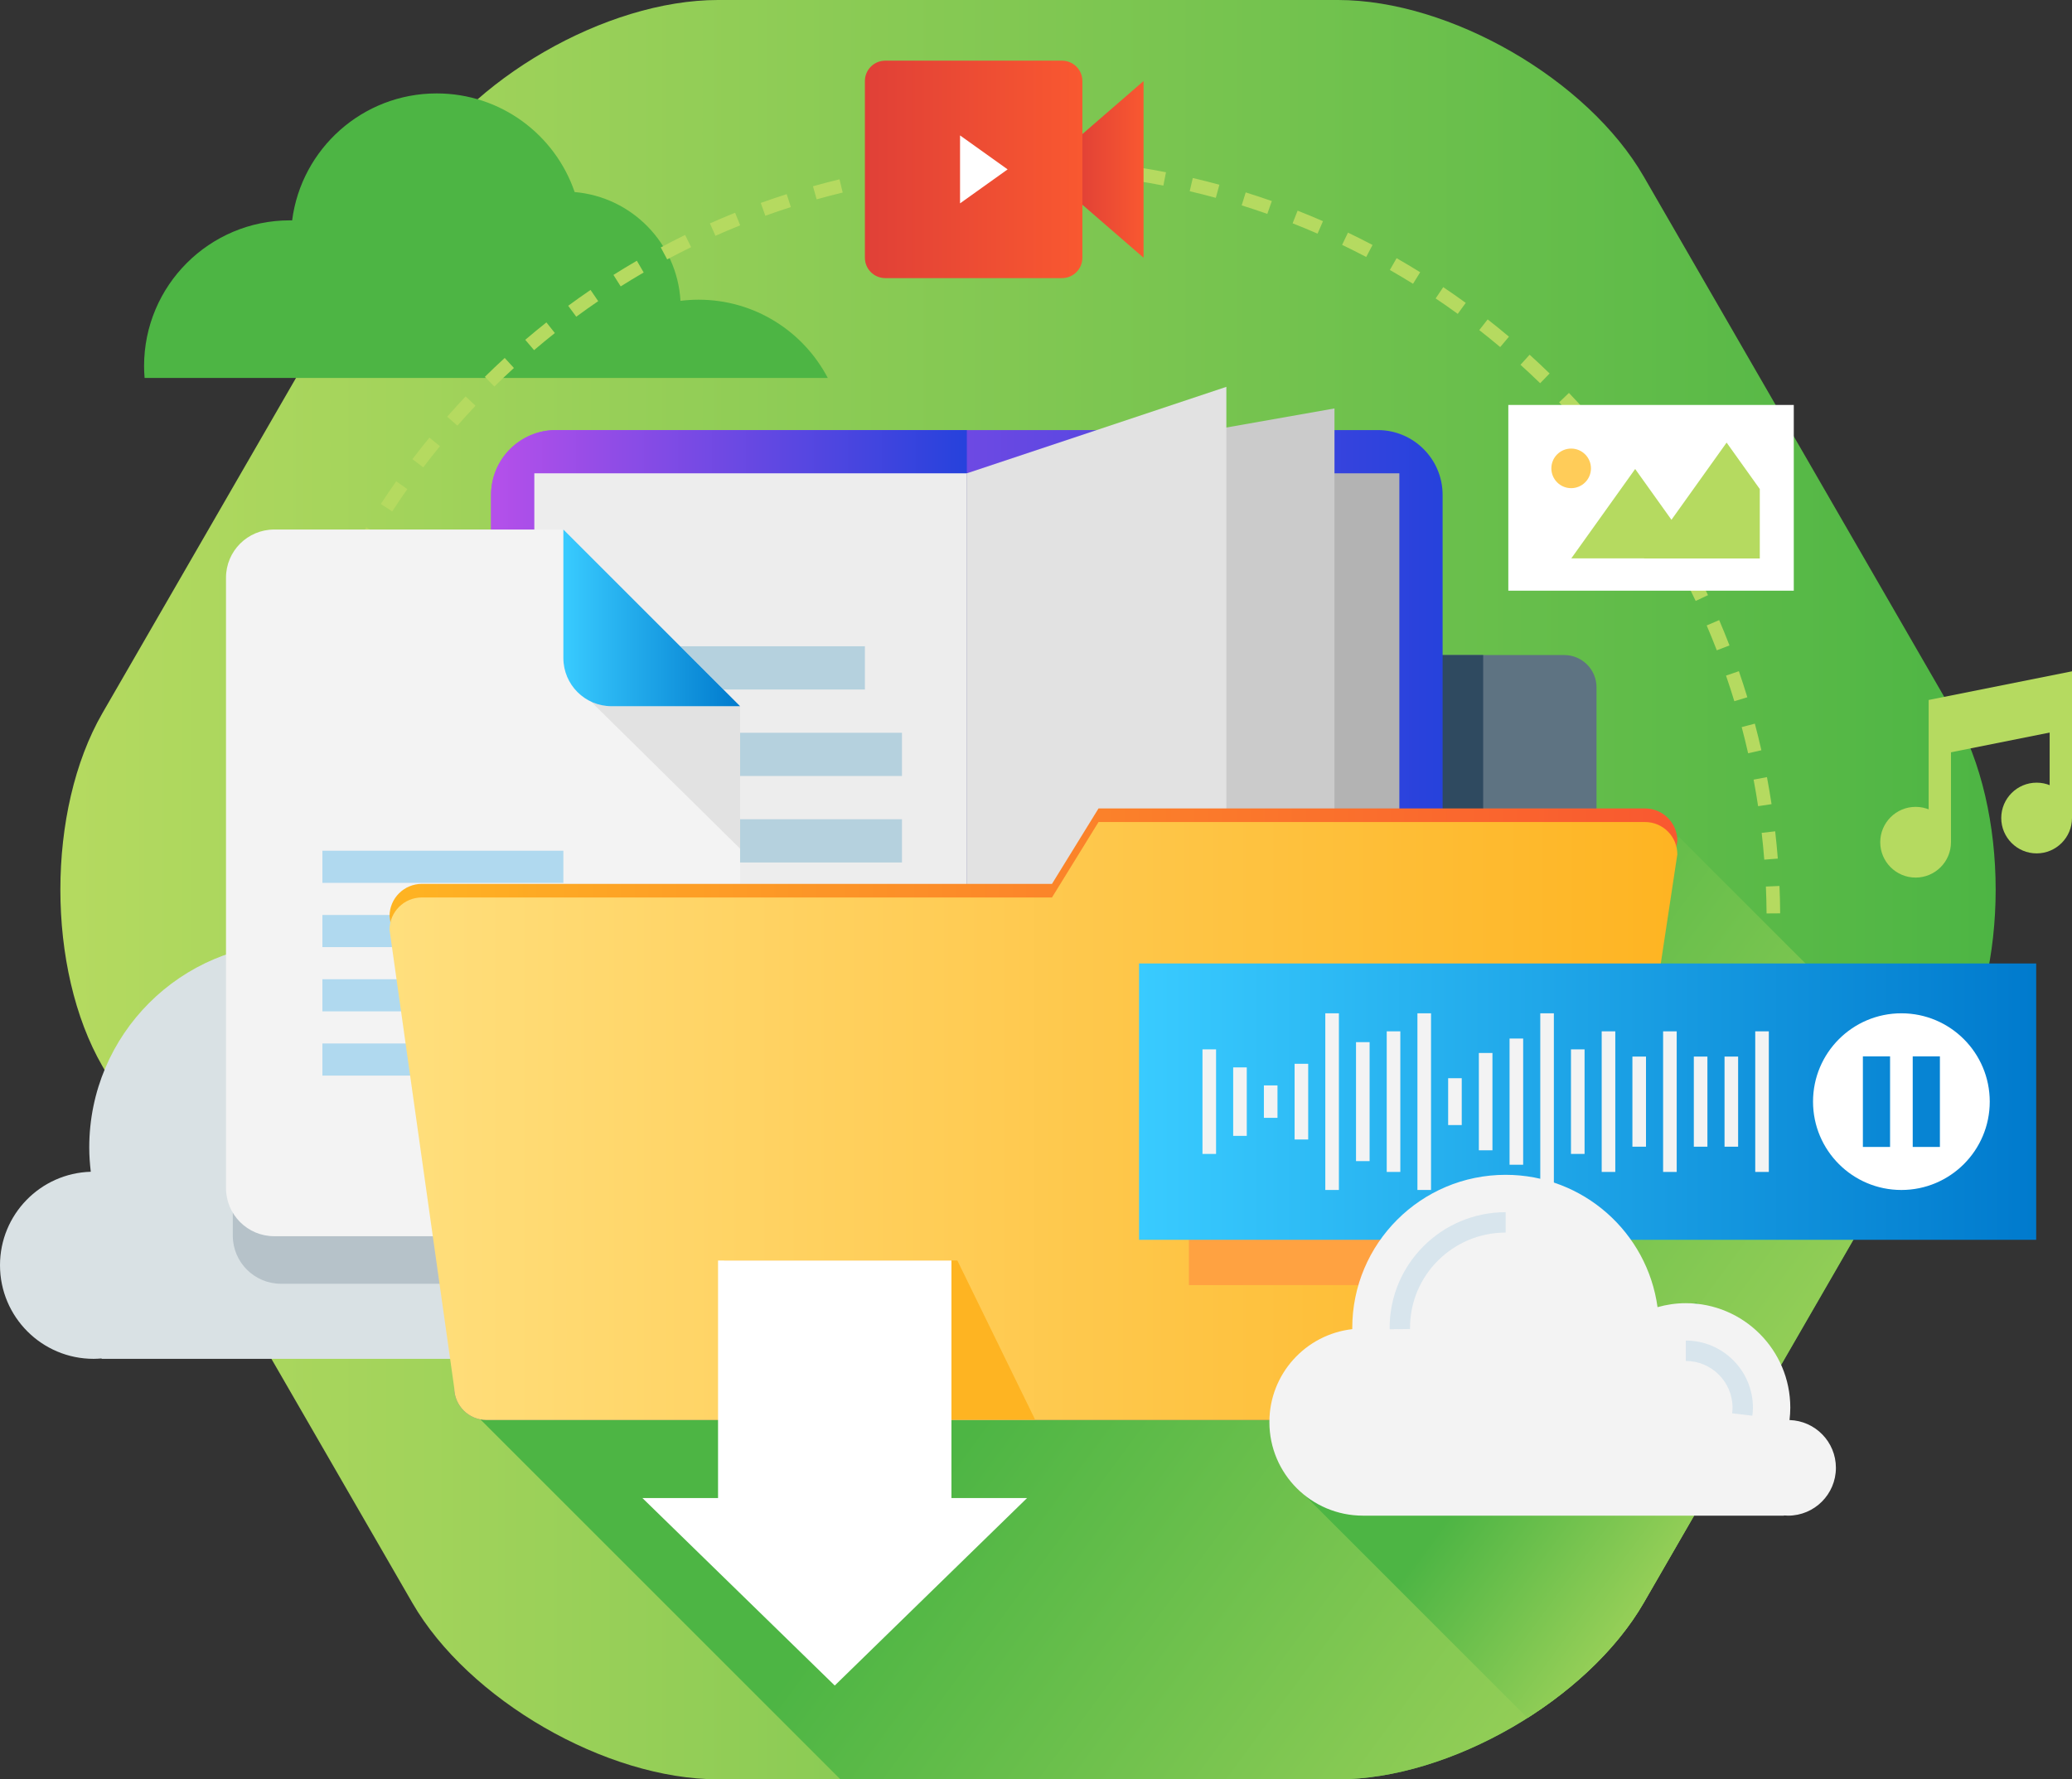 <?xml version="1.0" encoding="utf-8"?>
<!-- Generator: Adobe Illustrator 16.0.0, SVG Export Plug-In . SVG Version: 6.00 Build 0)  -->
<!DOCTYPE svg PUBLIC "-//W3C//DTD SVG 1.1//EN" "http://www.w3.org/Graphics/SVG/1.1/DTD/svg11.dtd">
<svg version="1.1" id="Layer_4" xmlns="http://www.w3.org/2000/svg" xmlns:xlink="http://www.w3.org/1999/xlink" x="0px" y="0px"
	 width="304.853px" height="261.855px" viewBox="0 0 304.853 261.855" enable-background="new 0 0 304.853 261.855"
	 xml:space="preserve">
<rect x="0" y="0" width="304.853" height="261.855" fill="#333333" stroke="none"/>
<g>
	<linearGradient id="SVGID_1_" gradientUnits="userSpaceOnUse" x1="8.882" y1="130.928" x2="293.621" y2="130.928">
		<stop  offset="0" style="stop-color:#B5DA60"/>
		<stop  offset="1" style="stop-color:#4DB544"/>
	</linearGradient>
	<path fill="url(#SVGID_1_)" d="M105.661,261.855c-16.5,0-36.75-11.691-45-25.98l-45.591-78.966c-8.25-14.29-8.25-37.672,0-51.962
		l45.591-78.966c8.25-14.29,28.5-25.981,45-25.981h91.182c16.5,0,36.75,11.691,45,25.981l45.591,78.966
		c8.25,14.29,8.25,37.672,0,51.962l-45.591,78.966c-8.25,14.289-28.5,25.98-45,25.98H105.661z"/>
	<path fill="#4DB544" d="M21.274,55.618c-0.046-0.574-0.077-1.152-0.077-1.737c0-11.848,9.604-21.453,21.453-21.453
		c0.111,0,0.22,0.006,0.331,0.008C44.338,21.895,53.34,13.748,64.25,13.748c9.42,0,17.415,6.073,20.299,14.516
		c8.413,0.72,15.082,7.534,15.57,16.011c0.873-0.108,1.759-0.17,2.66-0.17c8.261,0,15.426,4.671,19.011,11.514H21.274z"/>
	<linearGradient id="SVGID_2_" gradientUnits="userSpaceOnUse" x1="166.127" y1="178.368" x2="276.127" y2="259.368">
		<stop  offset="0" style="stop-color:#4DB544"/>
		<stop  offset="1" style="stop-color:#B5DA60"/>
	</linearGradient>
	<path fill="url(#SVGID_2_)" d="M284.992,161.139l-37.976-37.976l-177.791,84.27l54.423,54.423h73.194c16.5,0,36.75-11.691,45-25.98
		L284.992,161.139z"/>
	<linearGradient id="SVGID_3_" gradientUnits="userSpaceOnUse" x1="221.91" y1="211.017" x2="257.714" y2="237.382">
		<stop  offset="0" style="stop-color:#4DB544"/>
		<stop  offset="1" style="stop-color:#B5DA60"/>
	</linearGradient>
	<path fill="url(#SVGID_3_)" d="M191.226,219.313l33.51,33.511c7.185-4.559,13.375-10.486,17.106-16.949l19.014-32.932
		l-11.285-11.285L191.226,219.313z"/>
	<g>
		<path fill="#D9E1E4" d="M13.357,172.442c-0.138-1.174-0.226-2.354-0.226-3.564c0-16.618,13.47-30.093,30.092-30.093
			c2.818,0,5.542,0.414,8.133,1.143c2.949-21.518,21.394-38.109,43.734-38.109c24.389,0,44.16,19.773,44.16,44.15
			c0,0.1-0.003,0.194-0.003,0.292c13.43,1.533,23.863,12.925,23.863,26.765c0,14.885-12.062,26.949-26.945,26.949H90.814H77.547
			H65.666H39.243H14.96c-0.006-0.018-0.014-0.038-0.021-0.058c-0.387,0.031-0.771,0.058-1.164,0.058
			C6.167,199.975,0,193.808,0,186.196C0,178.729,5.942,172.66,13.357,172.442z"/>
	</g>
	<path fill="#B6C2C9" d="M109.888,181.837v-70.909L97.786,98.825c-22.203,0.151-40.494,16.683-43.43,38.103
		c-2.591-0.729-5.314-1.143-8.133-1.143c-4.256,0-8.302,0.888-11.972,2.481v43.57c0,3.917,3.176,7.091,7.092,7.091h61.454
		C106.713,188.928,109.888,185.754,109.888,181.837z"/>
	<g>
		<path fill="#B5DA60" d="M39.918,135.261h-2c0-1.339,0.024-2.696,0.071-4.033l1.999,0.07
			C39.942,132.612,39.918,133.945,39.918,135.261z M259.915,134.428c-0.009-1.317-0.043-2.649-0.099-3.959l1.998-0.086
			c0.058,1.333,0.091,2.689,0.101,4.03L259.915,134.428z M40.199,127.341l-1.995-0.142c0.095-1.338,0.216-2.69,0.358-4.019
			l1.989,0.213C40.411,124.699,40.292,126.027,40.199,127.341z M259.576,126.513c-0.104-1.313-0.232-2.64-0.382-3.944l1.987-0.229
			c0.152,1.328,0.283,2.678,0.388,4.015L259.576,126.513z M41.044,119.463l-1.979-0.285c0.191-1.327,0.408-2.667,0.646-3.982
			l1.968,0.355C41.446,116.843,41.232,118.159,41.044,119.463z M258.671,118.641c-0.197-1.299-0.42-2.614-0.664-3.906l1.965-0.371
			c0.249,1.316,0.477,2.655,0.677,3.978L258.671,118.641z M42.455,111.666l-1.954-0.427c0.286-1.306,0.599-2.627,0.933-3.925
			l1.937,0.497C43.043,109.086,42.735,110.383,42.455,111.666z M257.202,110.855c-0.291-1.284-0.609-2.578-0.945-3.849l1.933-0.512
			c0.343,1.293,0.667,2.611,0.963,3.918L257.202,110.855z M44.426,103.991l-1.918-0.567c0.379-1.279,0.788-2.573,1.215-3.848
			l1.896,0.636C45.2,101.463,44.798,102.735,44.426,103.991z M255.172,103.195c-0.384-1.26-0.795-2.528-1.223-3.769l1.892-0.651
			c0.435,1.264,0.854,2.556,1.244,3.838L255.172,103.195z M46.954,96.469l-1.872-0.705c0.473-1.254,0.976-2.519,1.496-3.759
			l1.845,0.772C47.912,93.996,47.417,95.237,46.954,96.469z M252.591,95.704c-0.472-1.224-0.972-2.456-1.487-3.66l1.839-0.786
			c0.524,1.226,1.034,2.48,1.515,3.727L252.591,95.704z M50.023,89.143l-1.815-0.84c0.565-1.223,1.159-2.447,1.764-3.638
			l1.783,0.905C51.161,86.74,50.579,87.942,50.023,89.143z M249.485,88.438c-0.557-1.183-1.146-2.375-1.749-3.545l1.777-0.917
			c0.615,1.191,1.214,2.406,1.781,3.611L249.485,88.438z M53.614,82.063l-1.749-0.969c0.649-1.172,1.329-2.35,2.021-3.5l1.714,1.031
			C54.919,79.755,54.251,80.911,53.614,82.063z M245.86,81.412c-0.644-1.144-1.317-2.292-2.002-3.412l1.707-1.043
			c0.697,1.141,1.383,2.31,2.038,3.475L245.86,81.412z M57.706,75.263l-1.675-1.092c0.733-1.125,1.496-2.249,2.266-3.343
			l1.635,1.152C59.174,73.055,58.425,74.159,57.706,75.263z M241.735,74.66c-0.723-1.093-1.478-2.191-2.242-3.262l1.627-1.162
			c0.779,1.091,1.547,2.208,2.283,3.321L241.735,74.66z M62.274,68.78l-1.593-1.21c0.809-1.064,1.649-2.131,2.5-3.17l1.548,1.267
			C63.894,66.687,63.068,67.734,62.274,68.78z M237.134,68.218c-0.804-1.043-1.635-2.084-2.472-3.094l1.54-1.276
			c0.852,1.028,1.699,2.088,2.516,3.15L237.134,68.218z M67.293,62.642l-1.502-1.32c0.885-1.006,1.799-2.009,2.719-2.982
			l1.454,1.374C69.061,60.669,68.162,61.655,67.293,62.642z M232.081,62.12c-0.871-0.979-1.775-1.958-2.688-2.911l1.445-1.383
			c0.929,0.97,1.85,1.967,2.736,2.963L232.081,62.12z M72.738,56.882l-1.403-1.425c0.951-0.937,1.935-1.872,2.924-2.779l1.352,1.475
			C74.639,55.043,73.672,55.962,72.738,56.882z M226.602,56.396c-0.939-0.914-1.912-1.826-2.891-2.711l1.342-1.483
			c0.997,0.902,1.987,1.831,2.943,2.761L226.602,56.396z M78.578,51.529l-1.298-1.521c1.016-0.866,2.063-1.728,3.114-2.562
			l1.243,1.567C80.605,49.832,79.576,50.678,78.578,51.529z M220.725,51.077c-1.008-0.849-2.044-1.689-3.078-2.499l1.232-1.575
			c1.053,0.824,2.107,1.68,3.134,2.544L220.725,51.077z M84.784,46.609l-1.186-1.61c1.079-0.795,2.186-1.579,3.289-2.331
			l1.126,1.652C86.93,45.059,85.843,45.829,84.784,46.609z M214.48,46.19c-1.067-0.774-2.161-1.539-3.251-2.272l1.116-1.659
			c1.11,0.746,2.224,1.524,3.31,2.313L214.48,46.19z M91.322,42.149l-1.067-1.691c1.137-0.717,2.296-1.419,3.445-2.087l1.005,1.729
			C93.577,40.755,92.438,41.445,91.322,42.149z M207.897,41.763c-1.118-0.694-2.264-1.378-3.407-2.033l0.993-1.735
			c1.164,0.666,2.332,1.363,3.47,2.07L207.897,41.763z M98.161,38.173l-0.942-1.764c1.176-0.628,2.382-1.245,3.585-1.833
			l0.878,1.797C100.5,36.951,99.316,37.557,98.161,38.173z M201.01,37.82c-1.164-0.612-2.357-1.211-3.547-1.783l0.865-1.803
			c1.212,0.582,2.428,1.192,3.612,1.815L201.01,37.82z M105.263,34.702l-0.812-1.827c1.217-0.542,2.464-1.069,3.705-1.568
			l0.746,1.855C107.683,33.652,106.458,34.17,105.263,34.702z M193.852,34.384c-1.217-0.53-2.452-1.042-3.669-1.521l0.732-1.861
			c1.24,0.488,2.497,1.009,3.736,1.549L193.852,34.384z M112.605,31.75l-0.679-1.882c1.253-0.451,2.538-0.889,3.82-1.299l0.61,1.904
			C115.097,30.877,113.834,31.307,112.605,31.75z M186.459,31.475c-1.24-0.437-2.509-0.858-3.772-1.251l0.595-1.909
			c1.287,0.401,2.579,0.83,3.842,1.274L186.459,31.475z M120.151,29.336l-0.539-1.926c1.298-0.364,2.611-0.707,3.904-1.019
			l0.469,1.944C122.716,28.642,121.426,28.979,120.151,29.336z M178.882,29.114c-1.259-0.343-2.552-0.67-3.841-0.972l0.455-1.947
			c1.312,0.307,2.629,0.64,3.912,0.989L178.882,29.114z M127.853,27.474l-0.399-1.96c1.307-0.266,2.642-0.513,3.967-0.733
			l0.328,1.973C130.448,26.97,129.137,27.213,127.853,27.474z M171.167,27.311c-1.29-0.252-2.603-0.485-3.902-0.69l0.312-1.976
			c1.323,0.209,2.66,0.446,3.974,0.703L171.167,27.311z M135.669,26.175l-0.256-1.983c1.332-0.172,2.681-0.322,4.01-0.445
			l0.185,1.991C138.303,25.858,136.978,26.006,135.669,26.175z M163.34,26.072c-1.3-0.158-2.626-0.295-3.941-0.408l0.17-1.993
			c1.339,0.115,2.689,0.254,4.013,0.416L163.34,26.072z M143.56,25.442l-0.114-1.997c1.336-0.076,2.692-0.129,4.032-0.158l0.042,2
			C146.205,25.315,144.872,25.367,143.56,25.442z M155.445,25.397c-1.317-0.065-2.65-0.107-3.961-0.125l0.028-2
			c1.334,0.019,2.691,0.062,4.032,0.127L155.445,25.397z"/>
	</g>
	<g>
		<linearGradient id="SVGID_4_" gradientUnits="userSpaceOnUse" x1="158.251" y1="24.928" x2="168.251" y2="24.928">
			<stop  offset="0" style="stop-color:#E04037"/>
			<stop  offset="1" style="stop-color:#F95830"/>
		</linearGradient>
		<polygon fill="url(#SVGID_4_)" points="158.251,20.594 158.251,29.26 168.251,37.928 168.251,11.928 		"/>
		<linearGradient id="SVGID_5_" gradientUnits="userSpaceOnUse" x1="127.251" y1="24.928" x2="159.251" y2="24.928">
			<stop  offset="0" style="stop-color:#E04037"/>
			<stop  offset="1" style="stop-color:#F95830"/>
		</linearGradient>
		<path fill="url(#SVGID_5_)" d="M159.251,37.928c0,1.656-1.343,3-3,3h-26c-1.656,0-3-1.344-3-3v-26c0-1.658,1.344-3,3-3h26
			c1.657,0,3,1.342,3,3V37.928z"/>
		<polygon fill="#FFFFFF" points="141.251,19.928 141.251,29.928 148.251,24.928 		"/>
	</g>
	<path fill="#5E7382" d="M234.895,204.217c0,2.629-2.127,4.758-4.756,4.758H71.586c-2.629,0-4.76-2.129-4.76-4.758v-103.06
		c0-2.629,2.131-4.757,4.76-4.757h158.553c2.629,0,4.756,2.128,4.756,4.757V204.217z"/>
	<path fill="#2F4A60" d="M142.584,96.4v42.77c0,3.917,3.176,7.091,7.092,7.091h61.454c3.916,0,7.091-3.174,7.091-7.091V96.4H142.584
		z"/>
	<g>
		<linearGradient id="SVGID_6_" gradientUnits="userSpaceOnUse" x1="72.251" y1="114.2" x2="212.251" y2="114.2">
			<stop  offset="0" style="stop-color:#B550EA"/>
			<stop  offset="1" style="stop-color:#2642DC"/>
		</linearGradient>
		<path fill="url(#SVGID_6_)" d="M81.796,165.109c-5.271,0-9.545-4.272-9.545-9.545V72.837c0-5.273,4.273-9.545,9.545-9.545h120.909
			c5.271,0,9.546,4.272,9.546,9.545v82.728c0,5.272-4.274,9.545-9.546,9.545H81.796z"/>
		<linearGradient id="SVGID_7_" gradientUnits="userSpaceOnUse" x1="72.251" y1="114.2" x2="142.251" y2="114.2">
			<stop  offset="0" style="stop-color:#B550EA"/>
			<stop  offset="1" style="stop-color:#2642DC"/>
		</linearGradient>
		<path fill="url(#SVGID_7_)" d="M142.251,63.292H81.796c-5.271,0-9.545,4.272-9.545,9.545v82.728c0,5.272,4.273,9.545,9.545,9.545
			h60.455V63.292z"/>
		<rect x="78.615" y="69.655" fill="#EDEDED" width="63.637" height="89.091"/>
		<rect x="142.251" y="69.655" fill="#B3B3B3" width="63.636" height="89.091"/>
		<polygon fill="#CBCBCB" points="196.342,168.291 142.251,158.746 142.251,69.655 196.342,60.109 		"/>
		<polygon fill="#E2E2E2" points="180.433,171.473 142.251,158.746 142.251,69.655 180.433,56.928 		"/>
		<g>
			<rect x="88.161" y="107.837" fill="#B5D1DE" width="44.545" height="6.363"/>
			<rect x="88.161" y="120.564" fill="#B5D1DE" width="44.545" height="6.364"/>
			<rect x="88.161" y="133.292" fill="#B5D1DE" width="44.545" height="6.364"/>
			<rect x="88.161" y="95.109" fill="#B5D1DE" width="39.091" height="6.364"/>
		</g>
	</g>
	<g>
		<path fill="#F3F3F3" d="M108.888,174.837c0,3.917-3.175,7.091-7.091,7.091H40.343c-3.916,0-7.092-3.174-7.092-7.091V85.019
			c0-3.917,3.176-7.091,7.092-7.091h42.545l26,26V174.837z"/>
		<polygon fill="#E2E2E2" points="85.251,101.564 108.888,124.891 108.888,103.928 106.525,101.564 		"/>
		<linearGradient id="SVGID_8_" gradientUnits="userSpaceOnUse" x1="82.888" y1="90.928" x2="108.888" y2="90.928">
			<stop  offset="0" style="stop-color:#39CBFF"/>
			<stop  offset="1" style="stop-color:#007ACD"/>
		</linearGradient>
		<path fill="url(#SVGID_8_)" d="M82.888,77.928v18.909c0,3.917,3.175,7.091,7.091,7.091h18.909L82.888,77.928z"/>
		<rect x="47.434" y="134.655" fill="#B0D9EF" width="47.272" height="4.727"/>
		<rect x="47.434" y="144.109" fill="#B0D9EF" width="47.272" height="4.728"/>
		<rect x="47.434" y="153.564" fill="#B0D9EF" width="47.272" height="4.727"/>
		<rect x="47.434" y="125.2" fill="#B0D9EF" width="35.454" height="4.728"/>
	</g>
	<g>
		<g>
			<polygon fill="#B5DA60" points="287.047,123.945 283.761,123.945 283.761,103.013 304.853,98.794 304.853,120.384 
				301.565,120.384 301.565,102.805 287.047,105.707 			"/>
		</g>
		<g>
			<polygon fill="#B5DA60" points="286.091,110.903 285.446,105.489 303.251,101.928 303.896,107.342 			"/>
		</g>
		<g>
			<circle fill="#B5DA60" cx="281.843" cy="123.945" r="3.561"/>
			<path fill="#B5DA60" d="M281.843,129.15c-2.87,0-5.204-2.334-5.204-5.205c0-2.87,2.334-5.203,5.204-5.203
				s5.204,2.333,5.204,5.203C287.047,126.816,284.712,129.15,281.843,129.15z M281.843,122.029c-1.057,0-1.918,0.86-1.918,1.916
				c0,1.058,0.861,1.919,1.918,1.919s1.918-0.861,1.918-1.919C283.761,122.889,282.9,122.029,281.843,122.029z"/>
		</g>
		<g>
			<circle fill="#B5DA60" cx="299.647" cy="120.384" r="3.561"/>
			<path fill="#B5DA60" d="M299.647,125.589c-2.87,0-5.204-2.335-5.204-5.205c0-2.868,2.334-5.204,5.204-5.204
				s5.205,2.335,5.205,5.204C304.853,123.254,302.517,125.589,299.647,125.589z M299.647,118.468c-1.057,0-1.917,0.86-1.917,1.916
				c0,1.058,0.861,1.919,1.917,1.919c1.058,0,1.917-0.861,1.917-1.919C301.565,119.328,300.705,118.468,299.647,118.468z"/>
		</g>
	</g>
	<rect x="221.918" y="59.595" fill="#FFFFFF" width="42" height="27.333"/>
	<linearGradient id="SVGID_9_" gradientUnits="userSpaceOnUse" x1="57.312" y1="162.975" x2="246.785" y2="162.975">
		<stop  offset="0" style="stop-color:#FEB422"/>
		<stop  offset="1" style="stop-color:#F95830"/>
	</linearGradient>
	<path fill="url(#SVGID_9_)" d="M246.785,123.729c0-2.625-2.127-4.754-4.752-4.754h-80.408l-6.847,11.101H62.07
		c-2.628,0-4.758,2.129-4.758,4.756l9.514,67.385c0,2.625,2.131,4.758,4.76,4.758h158.553c2.629,0,4.756-2.133,4.756-4.758
		L246.785,123.729z"/>
	<linearGradient id="SVGID_10_" gradientUnits="userSpaceOnUse" x1="57.312" y1="164.975" x2="246.785" y2="164.975">
		<stop  offset="0" style="stop-color:#FFDF7D"/>
		<stop  offset="1" style="stop-color:#FEB422"/>
	</linearGradient>
	<path fill="url(#SVGID_10_)" d="M246.785,125.729c0-2.625-2.127-4.754-4.752-4.754h-80.408l-6.847,11.101H62.07
		c-2.628,0-4.758,2.129-4.758,4.756l9.514,67.385c0,2.625,2.131,4.758,4.76,4.758h158.553c2.629,0,4.756-2.133,4.756-4.758
		L246.785,125.729z"/>
	<circle fill="#FFCC59" cx="231.164" cy="68.928" r="2.913"/>
	<polygon fill="#B5DA60" points="231.188,82.17 249.977,82.17 240.582,69.019 	"/>
	<polygon fill="#B5DA60" points="258.918,71.969 254.036,65.134 241.855,82.188 258.918,82.188 	"/>
	<polygon fill="#FEB422" points="152.298,208.928 140.857,185.503 106.517,185.503 117.958,208.928 	"/>
	<polygon fill="#FFFFFF" points="139.986,220.461 139.986,185.503 105.646,185.503 105.646,220.461 94.517,220.461 108.667,234.256 
		122.816,248.053 136.962,234.256 151.111,220.461 	"/>
	<polygon fill="#FFA241" points="243.342,148.457 174.918,148.457 174.918,189.123 237.181,189.123 	"/>
	<g>
		<linearGradient id="SVGID_11_" gradientUnits="userSpaceOnUse" x1="167.585" y1="162.123" x2="299.585" y2="162.123">
			<stop  offset="0" style="stop-color:#39CBFF"/>
			<stop  offset="1" style="stop-color:#007ACD"/>
		</linearGradient>
		<rect x="167.585" y="141.79" fill="url(#SVGID_11_)" width="132" height="40.666"/>
		<g>
			<g>
				<rect x="213.065" y="158.676" fill="#F3F3F3" width="2" height="6.895"/>
			</g>
			<g>
				<rect x="176.919" y="154.429" fill="#F3F3F3" width="2" height="15.389"/>
			</g>
			<g>
				<rect x="181.437" y="157.084" fill="#F3F3F3" width="2" height="10.078"/>
			</g>
			<g>
				<rect x="185.956" y="159.736" fill="#F3F3F3" width="2" height="4.773"/>
			</g>
			<g>
				<rect x="190.474" y="156.553" fill="#F3F3F3" width="2" height="11.141"/>
			</g>
			<g>
				<rect x="194.992" y="149.123" fill="#F3F3F3" width="2" height="26"/>
			</g>
			<g>
				<rect x="199.51" y="153.369" fill="#F3F3F3" width="2" height="17.508"/>
			</g>
			<g>
				<rect x="204.029" y="151.777" fill="#F3F3F3" width="2" height="20.691"/>
			</g>
			<g>
				<rect x="208.546" y="149.123" fill="#F3F3F3" width="2" height="26"/>
			</g>
			<g>
				<rect x="217.583" y="154.961" fill="#F3F3F3" width="2" height="14.324"/>
			</g>
			<g>
				<rect x="222.102" y="152.837" fill="#F3F3F3" width="2" height="18.572"/>
			</g>
			<g>
				<rect x="226.62" y="149.123" fill="#F3F3F3" width="2" height="26"/>
			</g>
			<g>
				<rect x="231.138" y="154.431" fill="#F3F3F3" width="2" height="15.386"/>
			</g>
			<g>
				<rect x="235.657" y="151.777" fill="#F3F3F3" width="2" height="20.691"/>
			</g>
			<g>
				<rect x="240.175" y="155.492" fill="#F3F3F3" width="2" height="13.262"/>
			</g>
			<g>
				<rect x="244.693" y="151.778" fill="#F3F3F3" width="2" height="20.69"/>
			</g>
			<g>
				<rect x="249.211" y="155.492" fill="#F3F3F3" width="2" height="13.262"/>
			</g>
			<g>
				<rect x="253.73" y="155.492" fill="#F3F3F3" width="2" height="13.262"/>
			</g>
			<g>
				<rect x="258.248" y="151.777" fill="#F3F3F3" width="2" height="20.691"/>
			</g>
		</g>
		<path fill="#FFFFFF" d="M279.751,149.123c-7.18,0-13,5.82-13,13s5.82,13,13,13s13-5.82,13-13S286.931,149.123,279.751,149.123z
			 M278.085,168.789h-4v-13.332h4V168.789z M285.418,168.789h-4v-13.332h4V168.789z"/>
	</g>
	<g>
		<path fill="#F3F3F3" d="M263.292,208.983c0.07-0.6,0.115-1.203,0.115-1.821c0-8.492-6.883-15.378-15.377-15.378
			c-1.44,0-2.833,0.212-4.157,0.584c-1.506-10.996-10.933-19.475-22.349-19.475c-12.463,0-22.567,10.104-22.567,22.562
			c0,0.051,0.002,0.1,0.002,0.149c-6.862,0.783-12.194,6.604-12.194,13.677c0,7.606,6.164,13.771,13.77,13.771h23.175h6.779h6.071
			h13.503h12.408c0.003-0.009,0.007-0.02,0.011-0.029c0.197,0.016,0.394,0.029,0.595,0.029c3.888,0,7.04-3.151,7.04-7.041
			C270.117,212.196,267.081,209.095,263.292,208.983z"/>
		<g>
			<path fill="none" stroke="#B5D1DE" stroke-width="3" d="M263.036,216.045L263.036,216.045z"/>
		</g>
		<g>
			<path fill="#D8E5ED" d="M257.829,208.345l-2.979-0.354c0.038-0.319,0.057-0.591,0.057-0.829c0-3.793-3.085-6.878-6.877-6.878v-3
				c5.446,0,9.877,4.432,9.877,9.878C257.907,207.513,257.881,207.899,257.829,208.345z"/>
		</g>
		<g>
			<path fill="#D8E5ED" d="M204.46,195.622l-0.002-0.212c0-9.391,7.656-17.017,17.067-17.017v3c-7.757,0-14.067,6.28-14.067,13.999
				l0.002,0.194L204.46,195.622z"/>
		</g>
	</g>
</g>
</svg>
